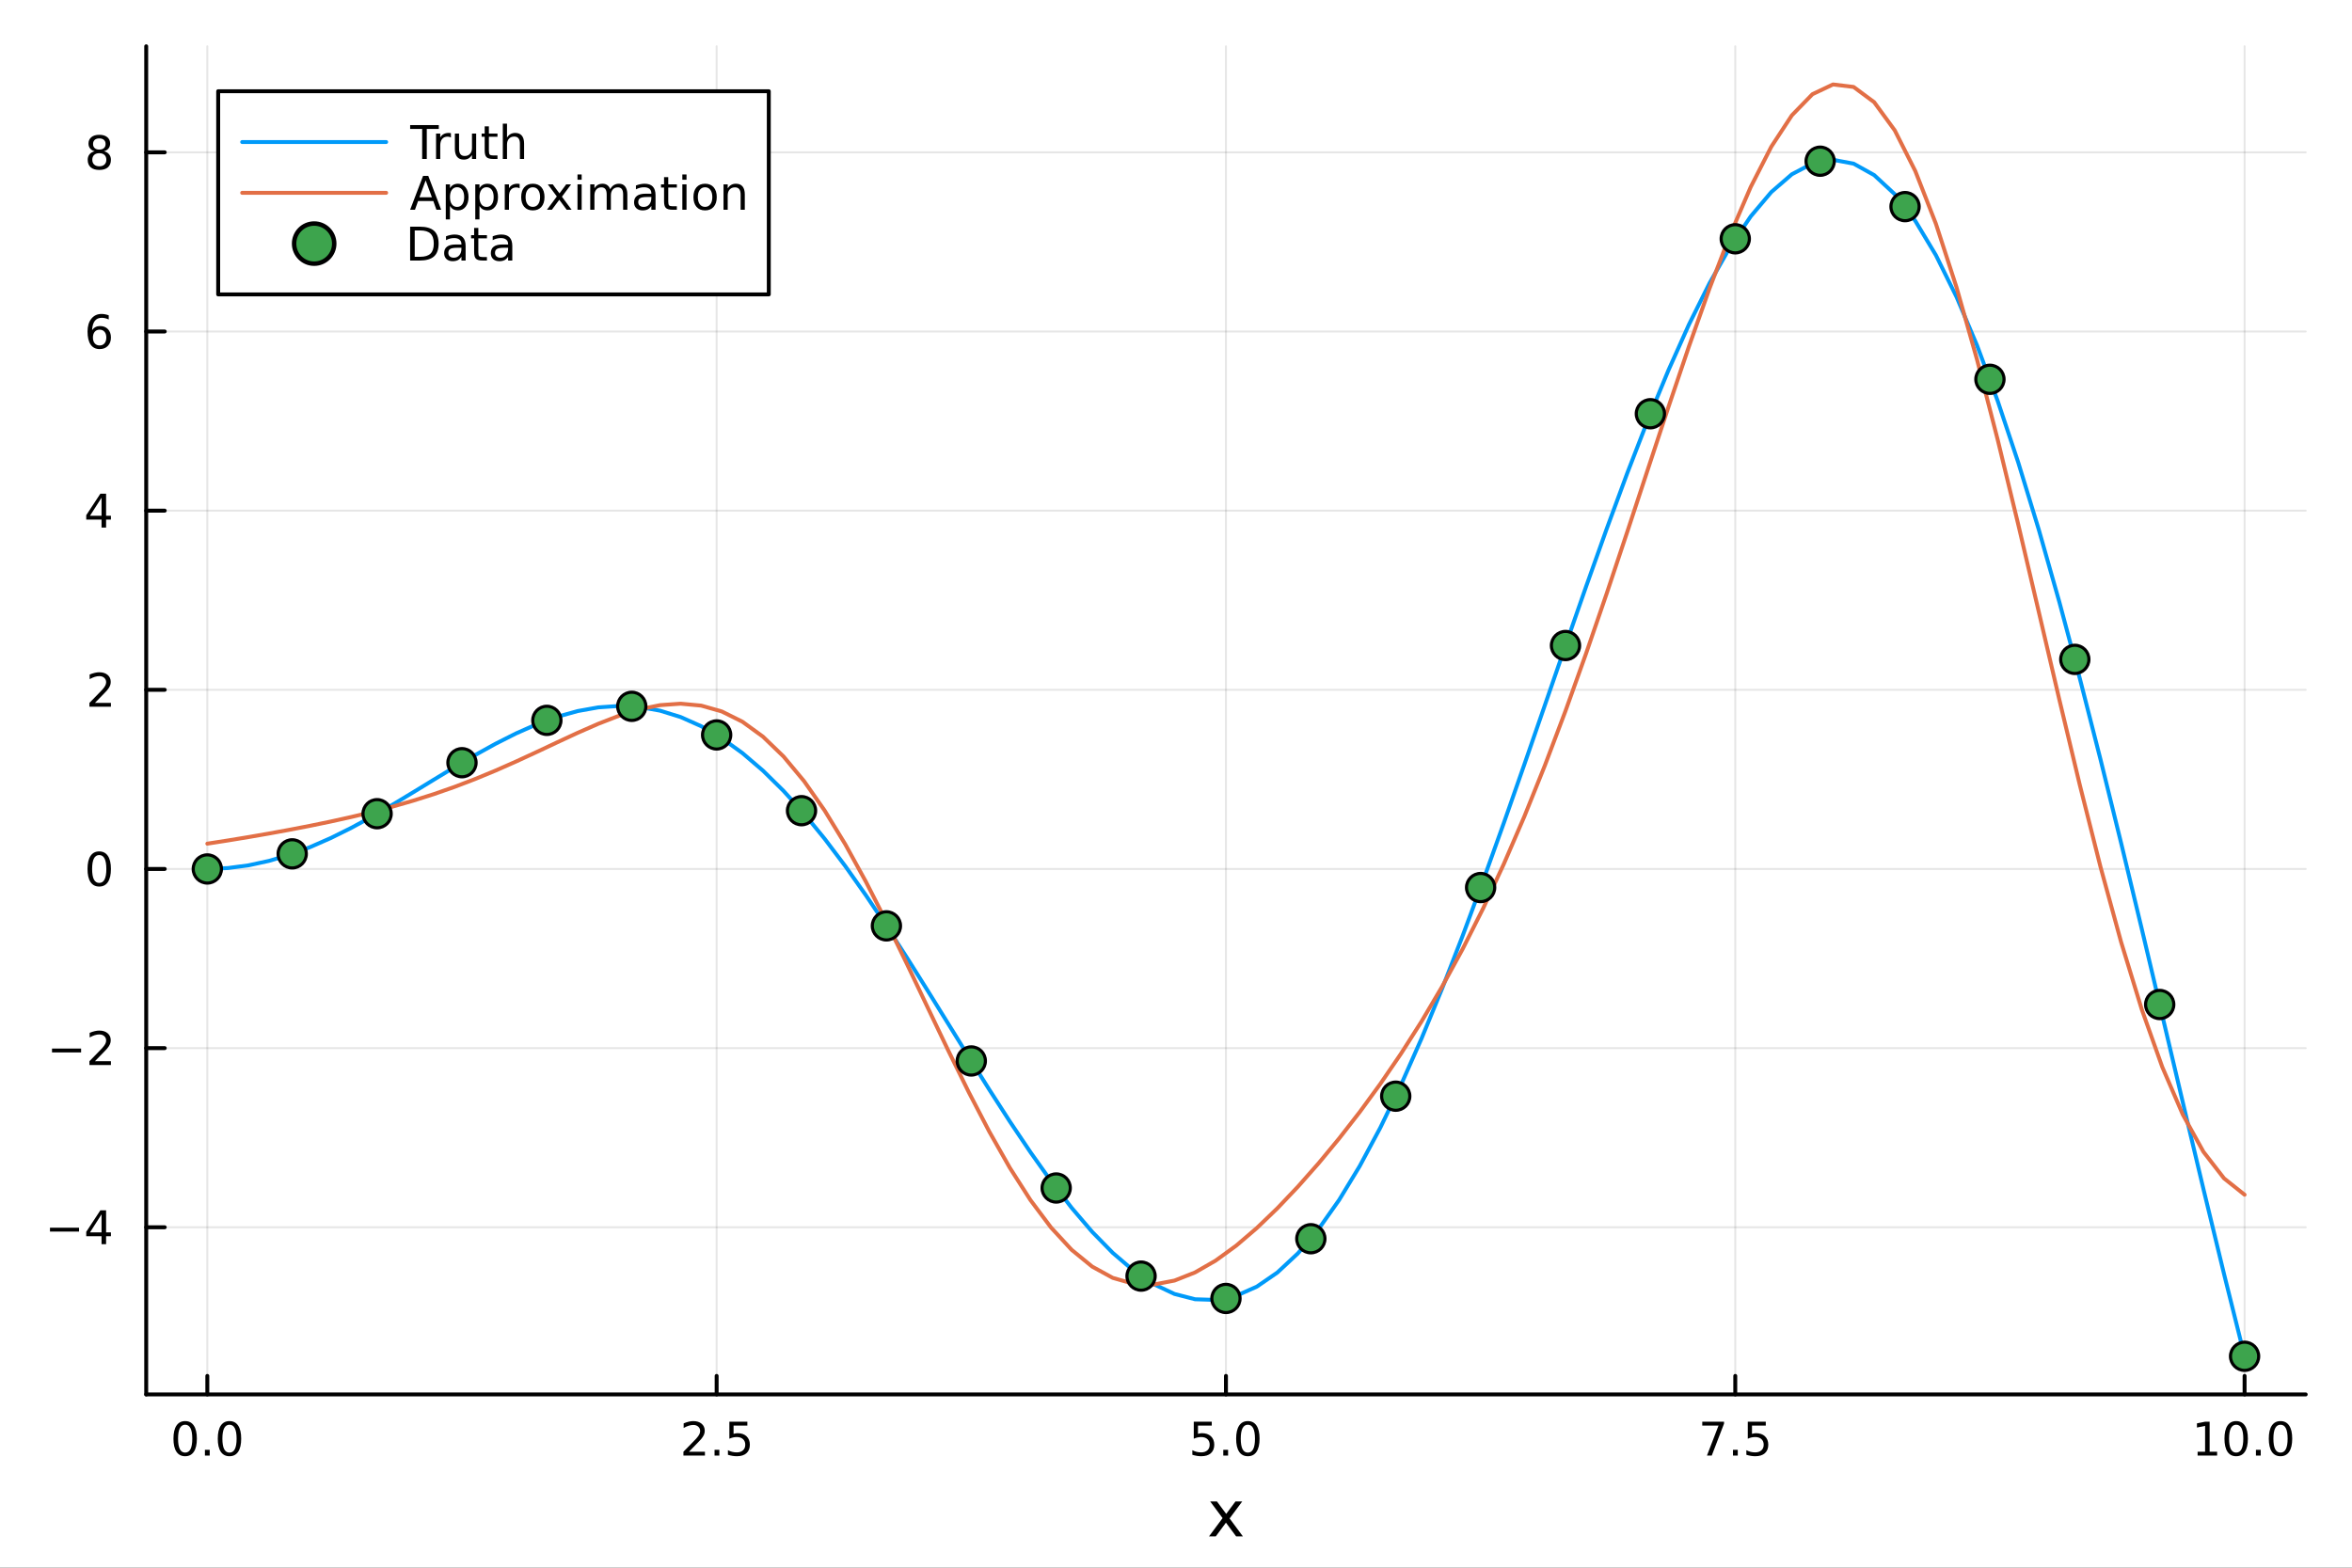 <?xml version="1.0" encoding="utf-8"?>
<svg xmlns="http://www.w3.org/2000/svg" xmlns:xlink="http://www.w3.org/1999/xlink" width="600" height="400" viewBox="0 0 2400 1600">
<rect x="0" y="0" width="2400" height="1600" fill="#333333" stroke="none"/>
<defs>
  <clipPath id="clip830">
    <rect x="0" y="0" width="2400" height="1600"/>
  </clipPath>
</defs>
<path clip-path="url(#clip830)" d="M0 1600 L2400 1600 L2400 0 L0 0  Z" fill="#ffffff" fill-rule="evenodd" fill-opacity="1"/>
<defs>
  <clipPath id="clip831">
    <rect x="480" y="0" width="1681" height="1600"/>
  </clipPath>
</defs>
<path clip-path="url(#clip830)" d="M149.191 1423.18 L2352.76 1423.18 L2352.76 47.244 L149.191 47.244  Z" fill="#ffffff" fill-rule="evenodd" fill-opacity="1"/>
<defs>
  <clipPath id="clip832">
    <rect x="149" y="47" width="2205" height="1377"/>
  </clipPath>
</defs>
<polyline clip-path="url(#clip832)" style="stroke:#000000; stroke-linecap:round; stroke-linejoin:round; stroke-width:2; stroke-opacity:0.1; fill:none" points="211.556,1423.18 211.556,47.244 "/>
<polyline clip-path="url(#clip832)" style="stroke:#000000; stroke-linecap:round; stroke-linejoin:round; stroke-width:2; stroke-opacity:0.1; fill:none" points="731.265,1423.18 731.265,47.244 "/>
<polyline clip-path="url(#clip832)" style="stroke:#000000; stroke-linecap:round; stroke-linejoin:round; stroke-width:2; stroke-opacity:0.1; fill:none" points="1250.97,1423.18 1250.97,47.244 "/>
<polyline clip-path="url(#clip832)" style="stroke:#000000; stroke-linecap:round; stroke-linejoin:round; stroke-width:2; stroke-opacity:0.1; fill:none" points="1770.68,1423.18 1770.68,47.244 "/>
<polyline clip-path="url(#clip832)" style="stroke:#000000; stroke-linecap:round; stroke-linejoin:round; stroke-width:2; stroke-opacity:0.1; fill:none" points="2290.39,1423.18 2290.39,47.244 "/>
<polyline clip-path="url(#clip832)" style="stroke:#000000; stroke-linecap:round; stroke-linejoin:round; stroke-width:2; stroke-opacity:0.1; fill:none" points="149.191,1252.57 2352.76,1252.57 "/>
<polyline clip-path="url(#clip832)" style="stroke:#000000; stroke-linecap:round; stroke-linejoin:round; stroke-width:2; stroke-opacity:0.1; fill:none" points="149.191,1069.72 2352.76,1069.72 "/>
<polyline clip-path="url(#clip832)" style="stroke:#000000; stroke-linecap:round; stroke-linejoin:round; stroke-width:2; stroke-opacity:0.1; fill:none" points="149.191,886.873 2352.76,886.873 "/>
<polyline clip-path="url(#clip832)" style="stroke:#000000; stroke-linecap:round; stroke-linejoin:round; stroke-width:2; stroke-opacity:0.1; fill:none" points="149.191,704.025 2352.76,704.025 "/>
<polyline clip-path="url(#clip832)" style="stroke:#000000; stroke-linecap:round; stroke-linejoin:round; stroke-width:2; stroke-opacity:0.1; fill:none" points="149.191,521.177 2352.76,521.177 "/>
<polyline clip-path="url(#clip832)" style="stroke:#000000; stroke-linecap:round; stroke-linejoin:round; stroke-width:2; stroke-opacity:0.1; fill:none" points="149.191,338.329 2352.76,338.329 "/>
<polyline clip-path="url(#clip832)" style="stroke:#000000; stroke-linecap:round; stroke-linejoin:round; stroke-width:2; stroke-opacity:0.1; fill:none" points="149.191,155.482 2352.76,155.482 "/>
<polyline clip-path="url(#clip830)" style="stroke:#000000; stroke-linecap:round; stroke-linejoin:round; stroke-width:4; stroke-opacity:1; fill:none" points="149.191,1423.18 2352.76,1423.18 "/>
<polyline clip-path="url(#clip830)" style="stroke:#000000; stroke-linecap:round; stroke-linejoin:round; stroke-width:4; stroke-opacity:1; fill:none" points="211.556,1423.18 211.556,1404.28 "/>
<polyline clip-path="url(#clip830)" style="stroke:#000000; stroke-linecap:round; stroke-linejoin:round; stroke-width:4; stroke-opacity:1; fill:none" points="731.265,1423.18 731.265,1404.28 "/>
<polyline clip-path="url(#clip830)" style="stroke:#000000; stroke-linecap:round; stroke-linejoin:round; stroke-width:4; stroke-opacity:1; fill:none" points="1250.97,1423.18 1250.97,1404.28 "/>
<polyline clip-path="url(#clip830)" style="stroke:#000000; stroke-linecap:round; stroke-linejoin:round; stroke-width:4; stroke-opacity:1; fill:none" points="1770.68,1423.18 1770.68,1404.28 "/>
<polyline clip-path="url(#clip830)" style="stroke:#000000; stroke-linecap:round; stroke-linejoin:round; stroke-width:4; stroke-opacity:1; fill:none" points="2290.39,1423.18 2290.39,1404.28 "/>
<path clip-path="url(#clip830)" d="M188.94 1454.1 Q185.329 1454.1 183.501 1457.66 Q181.695 1461.2 181.695 1468.33 Q181.695 1475.44 183.501 1479.01 Q185.329 1482.55 188.94 1482.55 Q192.575 1482.55 194.38 1479.01 Q196.209 1475.44 196.209 1468.33 Q196.209 1461.2 194.38 1457.66 Q192.575 1454.1 188.94 1454.1 M188.94 1450.39 Q194.75 1450.39 197.806 1455 Q200.885 1459.58 200.885 1468.33 Q200.885 1477.06 197.806 1481.67 Q194.75 1486.25 188.94 1486.25 Q183.13 1486.25 180.051 1481.67 Q176.996 1477.06 176.996 1468.33 Q176.996 1459.58 180.051 1455 Q183.13 1450.39 188.94 1450.39 Z" fill="#000000" fill-rule="nonzero" fill-opacity="1" /><path clip-path="url(#clip830)" d="M209.102 1479.7 L213.986 1479.7 L213.986 1485.58 L209.102 1485.58 L209.102 1479.7 Z" fill="#000000" fill-rule="nonzero" fill-opacity="1" /><path clip-path="url(#clip830)" d="M234.172 1454.1 Q230.56 1454.1 228.732 1457.66 Q226.926 1461.2 226.926 1468.33 Q226.926 1475.44 228.732 1479.01 Q230.56 1482.55 234.172 1482.55 Q237.806 1482.55 239.611 1479.01 Q241.44 1475.44 241.44 1468.33 Q241.44 1461.2 239.611 1457.66 Q237.806 1454.1 234.172 1454.1 M234.172 1450.39 Q239.982 1450.39 243.037 1455 Q246.116 1459.58 246.116 1468.33 Q246.116 1477.06 243.037 1481.67 Q239.982 1486.25 234.172 1486.25 Q228.361 1486.25 225.283 1481.67 Q222.227 1477.06 222.227 1468.33 Q222.227 1459.58 225.283 1455 Q228.361 1450.39 234.172 1450.39 Z" fill="#000000" fill-rule="nonzero" fill-opacity="1" /><path clip-path="url(#clip830)" d="M703.001 1481.64 L719.32 1481.64 L719.32 1485.58 L697.376 1485.58 L697.376 1481.64 Q700.038 1478.89 704.621 1474.26 Q709.228 1469.61 710.408 1468.27 Q712.654 1465.74 713.533 1464.01 Q714.436 1462.25 714.436 1460.56 Q714.436 1457.8 712.492 1456.07 Q710.57 1454.33 707.468 1454.33 Q705.269 1454.33 702.816 1455.09 Q700.385 1455.86 697.607 1457.41 L697.607 1452.69 Q700.431 1451.55 702.885 1450.97 Q705.339 1450.39 707.376 1450.39 Q712.746 1450.39 715.941 1453.08 Q719.135 1455.77 719.135 1460.26 Q719.135 1462.39 718.325 1464.31 Q717.538 1466.2 715.431 1468.8 Q714.853 1469.47 711.751 1472.69 Q708.649 1475.88 703.001 1481.64 Z" fill="#000000" fill-rule="nonzero" fill-opacity="1" /><path clip-path="url(#clip830)" d="M729.135 1479.7 L734.019 1479.7 L734.019 1485.58 L729.135 1485.58 L729.135 1479.7 Z" fill="#000000" fill-rule="nonzero" fill-opacity="1" /><path clip-path="url(#clip830)" d="M744.251 1451.02 L762.607 1451.02 L762.607 1454.96 L748.533 1454.96 L748.533 1463.43 Q749.552 1463.08 750.57 1462.92 Q751.589 1462.73 752.607 1462.73 Q758.394 1462.73 761.774 1465.9 Q765.153 1469.08 765.153 1474.49 Q765.153 1480.07 761.681 1483.17 Q758.209 1486.25 751.89 1486.25 Q749.714 1486.25 747.445 1485.88 Q745.2 1485.51 742.792 1484.77 L742.792 1480.07 Q744.876 1481.2 747.098 1481.76 Q749.32 1482.32 751.797 1482.32 Q755.802 1482.32 758.14 1480.21 Q760.477 1478.1 760.477 1474.49 Q760.477 1470.88 758.14 1468.77 Q755.802 1466.67 751.797 1466.67 Q749.922 1466.67 748.047 1467.08 Q746.195 1467.5 744.251 1468.38 L744.251 1451.02 Z" fill="#000000" fill-rule="nonzero" fill-opacity="1" /><path clip-path="url(#clip830)" d="M1218.14 1451.02 L1236.49 1451.02 L1236.49 1454.96 L1222.42 1454.96 L1222.42 1463.43 Q1223.44 1463.08 1224.46 1462.92 Q1225.48 1462.73 1226.49 1462.73 Q1232.28 1462.73 1235.66 1465.9 Q1239.04 1469.08 1239.04 1474.49 Q1239.04 1480.07 1235.57 1483.17 Q1232.1 1486.25 1225.78 1486.25 Q1223.6 1486.25 1221.33 1485.88 Q1219.09 1485.51 1216.68 1484.77 L1216.68 1480.07 Q1218.76 1481.2 1220.99 1481.76 Q1223.21 1482.32 1225.68 1482.32 Q1229.69 1482.32 1232.03 1480.21 Q1234.36 1478.1 1234.36 1474.49 Q1234.36 1470.88 1232.03 1468.77 Q1229.69 1466.67 1225.68 1466.67 Q1223.81 1466.67 1221.93 1467.08 Q1220.08 1467.5 1218.14 1468.38 L1218.14 1451.02 Z" fill="#000000" fill-rule="nonzero" fill-opacity="1" /><path clip-path="url(#clip830)" d="M1248.25 1479.7 L1253.14 1479.7 L1253.14 1485.58 L1248.25 1485.58 L1248.25 1479.7 Z" fill="#000000" fill-rule="nonzero" fill-opacity="1" /><path clip-path="url(#clip830)" d="M1273.32 1454.1 Q1269.71 1454.1 1267.88 1457.66 Q1266.08 1461.2 1266.08 1468.33 Q1266.08 1475.44 1267.88 1479.01 Q1269.71 1482.55 1273.32 1482.55 Q1276.96 1482.55 1278.76 1479.01 Q1280.59 1475.44 1280.59 1468.33 Q1280.59 1461.2 1278.76 1457.66 Q1276.96 1454.1 1273.32 1454.1 M1273.32 1450.39 Q1279.13 1450.39 1282.19 1455 Q1285.27 1459.58 1285.27 1468.33 Q1285.27 1477.06 1282.19 1481.67 Q1279.13 1486.25 1273.32 1486.25 Q1267.51 1486.25 1264.43 1481.67 Q1261.38 1477.06 1261.38 1468.33 Q1261.38 1459.58 1264.43 1455 Q1267.51 1450.39 1273.32 1450.39 Z" fill="#000000" fill-rule="nonzero" fill-opacity="1" /><path clip-path="url(#clip830)" d="M1737 1451.02 L1759.22 1451.02 L1759.22 1453.01 L1746.68 1485.58 L1741.79 1485.58 L1753.6 1454.96 L1737 1454.96 L1737 1451.02 Z" fill="#000000" fill-rule="nonzero" fill-opacity="1" /><path clip-path="url(#clip830)" d="M1768.34 1479.7 L1773.23 1479.7 L1773.23 1485.58 L1768.34 1485.58 L1768.34 1479.7 Z" fill="#000000" fill-rule="nonzero" fill-opacity="1" /><path clip-path="url(#clip830)" d="M1783.46 1451.02 L1801.82 1451.02 L1801.82 1454.96 L1787.74 1454.96 L1787.74 1463.43 Q1788.76 1463.08 1789.78 1462.92 Q1790.8 1462.73 1791.82 1462.73 Q1797.6 1462.73 1800.98 1465.9 Q1804.36 1469.08 1804.36 1474.49 Q1804.36 1480.07 1800.89 1483.17 Q1797.42 1486.25 1791.1 1486.25 Q1788.92 1486.25 1786.65 1485.88 Q1784.41 1485.51 1782 1484.77 L1782 1480.07 Q1784.08 1481.2 1786.31 1481.76 Q1788.53 1482.32 1791.01 1482.32 Q1795.01 1482.32 1797.35 1480.21 Q1799.69 1478.1 1799.69 1474.49 Q1799.69 1470.88 1797.35 1468.77 Q1795.01 1466.67 1791.01 1466.67 Q1789.13 1466.67 1787.26 1467.08 Q1785.4 1467.5 1783.46 1468.38 L1783.46 1451.02 Z" fill="#000000" fill-rule="nonzero" fill-opacity="1" /><path clip-path="url(#clip830)" d="M2242.46 1481.64 L2250.1 1481.64 L2250.1 1455.28 L2241.79 1456.95 L2241.79 1452.69 L2250.06 1451.02 L2254.73 1451.02 L2254.73 1481.64 L2262.37 1481.64 L2262.37 1485.58 L2242.46 1485.58 L2242.46 1481.64 Z" fill="#000000" fill-rule="nonzero" fill-opacity="1" /><path clip-path="url(#clip830)" d="M2281.81 1454.1 Q2278.2 1454.1 2276.37 1457.66 Q2274.57 1461.2 2274.57 1468.33 Q2274.57 1475.44 2276.37 1479.01 Q2278.2 1482.55 2281.81 1482.55 Q2285.45 1482.55 2287.25 1479.01 Q2289.08 1475.44 2289.08 1468.33 Q2289.08 1461.2 2287.25 1457.66 Q2285.45 1454.1 2281.81 1454.1 M2281.81 1450.39 Q2287.62 1450.39 2290.68 1455 Q2293.76 1459.58 2293.76 1468.33 Q2293.76 1477.06 2290.68 1481.67 Q2287.62 1486.25 2281.81 1486.25 Q2276 1486.25 2272.93 1481.67 Q2269.87 1477.06 2269.87 1468.33 Q2269.87 1459.58 2272.93 1455 Q2276 1450.39 2281.81 1450.39 Z" fill="#000000" fill-rule="nonzero" fill-opacity="1" /><path clip-path="url(#clip830)" d="M2301.98 1479.7 L2306.86 1479.7 L2306.86 1485.58 L2301.98 1485.58 L2301.98 1479.7 Z" fill="#000000" fill-rule="nonzero" fill-opacity="1" /><path clip-path="url(#clip830)" d="M2327.05 1454.1 Q2323.43 1454.1 2321.61 1457.66 Q2319.8 1461.2 2319.8 1468.33 Q2319.8 1475.44 2321.61 1479.01 Q2323.43 1482.55 2327.05 1482.55 Q2330.68 1482.55 2332.49 1479.01 Q2334.31 1475.44 2334.31 1468.33 Q2334.31 1461.2 2332.49 1457.66 Q2330.68 1454.1 2327.05 1454.1 M2327.05 1450.39 Q2332.86 1450.39 2335.91 1455 Q2338.99 1459.58 2338.99 1468.33 Q2338.99 1477.06 2335.91 1481.67 Q2332.86 1486.25 2327.05 1486.25 Q2321.24 1486.25 2318.16 1481.67 Q2315.1 1477.06 2315.1 1468.33 Q2315.1 1459.58 2318.16 1455 Q2321.24 1450.39 2327.05 1450.39 Z" fill="#000000" fill-rule="nonzero" fill-opacity="1" /><path clip-path="url(#clip830)" d="M1267.59 1532.4 L1254.7 1549.74 L1268.26 1568.04 L1261.35 1568.04 L1250.97 1554.04 L1240.6 1568.04 L1233.69 1568.04 L1247.54 1549.39 L1234.87 1532.4 L1241.77 1532.4 L1251.23 1545.1 L1260.68 1532.4 L1267.59 1532.4 Z" fill="#000000" fill-rule="nonzero" fill-opacity="1" /><polyline clip-path="url(#clip830)" style="stroke:#000000; stroke-linecap:round; stroke-linejoin:round; stroke-width:4; stroke-opacity:1; fill:none" points="149.191,1423.18 149.191,47.244 "/>
<polyline clip-path="url(#clip830)" style="stroke:#000000; stroke-linecap:round; stroke-linejoin:round; stroke-width:4; stroke-opacity:1; fill:none" points="149.191,1252.57 168.089,1252.57 "/>
<polyline clip-path="url(#clip830)" style="stroke:#000000; stroke-linecap:round; stroke-linejoin:round; stroke-width:4; stroke-opacity:1; fill:none" points="149.191,1069.72 168.089,1069.72 "/>
<polyline clip-path="url(#clip830)" style="stroke:#000000; stroke-linecap:round; stroke-linejoin:round; stroke-width:4; stroke-opacity:1; fill:none" points="149.191,886.873 168.089,886.873 "/>
<polyline clip-path="url(#clip830)" style="stroke:#000000; stroke-linecap:round; stroke-linejoin:round; stroke-width:4; stroke-opacity:1; fill:none" points="149.191,704.025 168.089,704.025 "/>
<polyline clip-path="url(#clip830)" style="stroke:#000000; stroke-linecap:round; stroke-linejoin:round; stroke-width:4; stroke-opacity:1; fill:none" points="149.191,521.177 168.089,521.177 "/>
<polyline clip-path="url(#clip830)" style="stroke:#000000; stroke-linecap:round; stroke-linejoin:round; stroke-width:4; stroke-opacity:1; fill:none" points="149.191,338.329 168.089,338.329 "/>
<polyline clip-path="url(#clip830)" style="stroke:#000000; stroke-linecap:round; stroke-linejoin:round; stroke-width:4; stroke-opacity:1; fill:none" points="149.191,155.482 168.089,155.482 "/>
<path clip-path="url(#clip830)" d="M50.992 1253.02 L80.668 1253.02 L80.668 1256.96 L50.992 1256.96 L50.992 1253.02 Z" fill="#000000" fill-rule="nonzero" fill-opacity="1" /><path clip-path="url(#clip830)" d="M103.608 1239.36 L91.802 1257.81 L103.608 1257.81 L103.608 1239.36 M102.381 1235.29 L108.26 1235.29 L108.26 1257.81 L113.191 1257.81 L113.191 1261.7 L108.26 1261.7 L108.26 1269.85 L103.608 1269.85 L103.608 1261.7 L88.006 1261.7 L88.006 1257.19 L102.381 1235.29 Z" fill="#000000" fill-rule="nonzero" fill-opacity="1" /><path clip-path="url(#clip830)" d="M53.075 1070.17 L82.751 1070.17 L82.751 1074.11 L53.075 1074.11 L53.075 1070.17 Z" fill="#000000" fill-rule="nonzero" fill-opacity="1" /><path clip-path="url(#clip830)" d="M96.871 1083.07 L113.191 1083.07 L113.191 1087 L91.246 1087 L91.246 1083.07 Q93.909 1080.31 98.492 1075.68 Q103.098 1071.03 104.279 1069.69 Q106.524 1067.16 107.404 1065.43 Q108.307 1063.67 108.307 1061.98 Q108.307 1059.22 106.362 1057.49 Q104.441 1055.75 101.339 1055.75 Q99.14 1055.75 96.686 1056.51 Q94.256 1057.28 91.478 1058.83 L91.478 1054.11 Q94.302 1052.97 96.756 1052.39 Q99.21 1051.82 101.246 1051.82 Q106.617 1051.82 109.811 1054.5 Q113.006 1057.19 113.006 1061.68 Q113.006 1063.81 112.196 1065.73 Q111.408 1067.63 109.302 1070.22 Q108.723 1070.89 105.621 1074.11 Q102.52 1077.3 96.871 1083.07 Z" fill="#000000" fill-rule="nonzero" fill-opacity="1" /><path clip-path="url(#clip830)" d="M101.246 872.672 Q97.635 872.672 95.807 876.236 Q94.001 879.778 94.001 886.908 Q94.001 894.014 95.807 897.579 Q97.635 901.12 101.246 901.12 Q104.881 901.12 106.686 897.579 Q108.515 894.014 108.515 886.908 Q108.515 879.778 106.686 876.236 Q104.881 872.672 101.246 872.672 M101.246 868.968 Q107.057 868.968 110.112 873.574 Q113.191 878.158 113.191 886.908 Q113.191 895.634 110.112 900.241 Q107.057 904.824 101.246 904.824 Q95.436 904.824 92.358 900.241 Q89.302 895.634 89.302 886.908 Q89.302 878.158 92.358 873.574 Q95.436 868.968 101.246 868.968 Z" fill="#000000" fill-rule="nonzero" fill-opacity="1" /><path clip-path="url(#clip830)" d="M96.871 717.37 L113.191 717.37 L113.191 721.305 L91.246 721.305 L91.246 717.37 Q93.909 714.615 98.492 709.986 Q103.098 705.333 104.279 703.99 Q106.524 701.467 107.404 699.731 Q108.307 697.972 108.307 696.282 Q108.307 693.527 106.362 691.791 Q104.441 690.055 101.339 690.055 Q99.14 690.055 96.686 690.819 Q94.256 691.583 91.478 693.134 L91.478 688.412 Q94.302 687.277 96.756 686.699 Q99.21 686.12 101.246 686.12 Q106.617 686.12 109.811 688.805 Q113.006 691.49 113.006 695.981 Q113.006 698.111 112.196 700.032 Q111.408 701.93 109.302 704.523 Q108.723 705.194 105.621 708.412 Q102.52 711.606 96.871 717.37 Z" fill="#000000" fill-rule="nonzero" fill-opacity="1" /><path clip-path="url(#clip830)" d="M103.608 507.971 L91.802 526.42 L103.608 526.42 L103.608 507.971 M102.381 503.897 L108.26 503.897 L108.26 526.42 L113.191 526.42 L113.191 530.309 L108.26 530.309 L108.26 538.457 L103.608 538.457 L103.608 530.309 L88.006 530.309 L88.006 525.795 L102.381 503.897 Z" fill="#000000" fill-rule="nonzero" fill-opacity="1" /><path clip-path="url(#clip830)" d="M101.663 336.466 Q98.515 336.466 96.663 338.619 Q94.835 340.771 94.835 344.521 Q94.835 348.248 96.663 350.424 Q98.515 352.577 101.663 352.577 Q104.811 352.577 106.64 350.424 Q108.492 348.248 108.492 344.521 Q108.492 340.771 106.64 338.619 Q104.811 336.466 101.663 336.466 M110.946 321.813 L110.946 326.072 Q109.186 325.239 107.381 324.799 Q105.598 324.36 103.839 324.36 Q99.21 324.36 96.756 327.485 Q94.325 330.609 93.978 336.929 Q95.344 334.915 97.404 333.85 Q99.464 332.762 101.941 332.762 Q107.149 332.762 110.158 335.934 Q113.191 339.082 113.191 344.521 Q113.191 349.846 110.043 353.063 Q106.895 356.281 101.663 356.281 Q95.668 356.281 92.496 351.697 Q89.325 347.091 89.325 338.364 Q89.325 330.17 93.214 325.309 Q97.103 320.424 103.654 320.424 Q105.413 320.424 107.196 320.772 Q109.001 321.119 110.946 321.813 Z" fill="#000000" fill-rule="nonzero" fill-opacity="1" /><path clip-path="url(#clip830)" d="M101.339 156.35 Q98.006 156.35 96.085 158.132 Q94.186 159.914 94.186 163.039 Q94.186 166.164 96.085 167.947 Q98.006 169.729 101.339 169.729 Q104.672 169.729 106.594 167.947 Q108.515 166.141 108.515 163.039 Q108.515 159.914 106.594 158.132 Q104.696 156.35 101.339 156.35 M96.663 154.359 Q93.654 153.618 91.964 151.558 Q90.297 149.498 90.297 146.535 Q90.297 142.391 93.237 139.984 Q96.2 137.577 101.339 137.577 Q106.501 137.577 109.441 139.984 Q112.381 142.391 112.381 146.535 Q112.381 149.498 110.691 151.558 Q109.024 153.618 106.038 154.359 Q109.418 155.146 111.293 157.438 Q113.191 159.729 113.191 163.039 Q113.191 168.062 110.112 170.748 Q107.057 173.433 101.339 173.433 Q95.621 173.433 92.543 170.748 Q89.487 168.062 89.487 163.039 Q89.487 159.729 91.385 157.438 Q93.284 155.146 96.663 154.359 M94.95 146.975 Q94.95 149.66 96.617 151.164 Q98.307 152.669 101.339 152.669 Q104.348 152.669 106.038 151.164 Q107.751 149.66 107.751 146.975 Q107.751 144.289 106.038 142.785 Q104.348 141.28 101.339 141.28 Q98.307 141.28 96.617 142.785 Q94.95 144.289 94.95 146.975 Z" fill="#000000" fill-rule="nonzero" fill-opacity="1" /><polyline clip-path="url(#clip832)" style="stroke:#009af9; stroke-linecap:round; stroke-linejoin:round; stroke-width:4; stroke-opacity:1; fill:none" points="211.556,886.873 232.554,885.942 253.553,883.167 274.551,878.606 295.549,872.351 316.548,864.532 337.546,855.31 358.544,844.88 379.543,833.462 400.541,821.302 421.539,808.665 442.538,795.836 463.536,783.108 484.534,770.784 505.533,759.17 526.531,748.566 547.529,739.269 568.528,731.561 589.526,725.708 610.524,721.954 631.523,720.517 652.521,721.585 673.519,725.313 694.518,731.816 715.516,741.173 736.514,753.419 757.513,768.545 778.511,786.498 799.509,807.178 820.508,830.444 841.506,856.105 862.504,883.93 883.503,913.648 904.501,944.948 925.499,977.484 946.498,1010.88 967.496,1044.73 988.494,1078.61 1009.49,1112.08 1030.49,1144.68 1051.49,1175.95 1072.49,1205.44 1093.49,1232.68 1114.48,1257.24 1135.48,1278.7 1156.48,1296.66 1177.48,1310.75 1198.48,1320.64 1219.48,1326.04 1240.47,1326.71 1261.47,1322.47 1282.47,1313.16 1303.47,1298.72 1324.47,1279.12 1345.47,1254.4 1366.46,1224.69 1387.46,1190.13 1408.46,1150.98 1429.46,1107.52 1450.46,1060.12 1471.46,1009.18 1492.45,955.187 1513.45,898.643 1534.45,840.118 1555.45,780.213 1576.45,719.563 1597.45,658.83 1618.44,598.695 1639.44,539.85 1660.44,482.99 1681.44,428.807 1702.44,377.979 1723.44,331.165 1744.43,288.994 1765.43,252.057 1786.43,220.902 1807.43,196.024 1828.43,177.862 1849.43,166.785 1870.42,163.095 1891.42,167.018 1912.42,178.697 1933.42,198.196 1954.42,225.49 1975.42,260.468 1996.41,302.93 2017.41,352.589 2038.41,409.073 2059.41,471.926 2080.41,540.609 2101.41,614.512 2122.4,692.951 2143.4,775.179 2164.4,860.392 2185.4,947.736 2206.4,1036.32 2227.4,1125.21 2248.39,1213.47 2269.39,1300.13 2290.39,1384.24 "/>
<polyline clip-path="url(#clip832)" style="stroke:#e26f46; stroke-linecap:round; stroke-linejoin:round; stroke-width:4; stroke-opacity:1; fill:none" points="211.556,861.052 232.554,857.786 253.553,854.334 274.551,850.693 295.549,846.852 316.548,842.785 337.546,838.452 358.544,833.799 379.543,828.758 400.541,823.254 421.539,817.206 442.538,810.545 463.536,803.214 484.534,795.194 505.533,786.505 526.531,777.234 547.529,767.535 568.528,757.647 589.526,747.896 610.524,738.697 631.523,730.545 652.521,724.002 673.519,719.674 694.518,718.187 715.516,720.149 736.514,726.118 757.513,736.559 778.511,751.81 799.509,772.052 820.508,797.279 841.506,827.283 862.504,861.651 883.503,899.771 904.501,940.851 925.499,983.951 946.498,1028.02 967.496,1071.95 988.494,1114.61 1009.49,1154.95 1030.49,1191.96 1051.49,1224.82 1072.49,1252.84 1093.49,1275.56 1114.48,1292.71 1135.48,1304.22 1156.48,1310.22 1177.48,1310.99 1198.48,1306.96 1219.48,1298.63 1240.47,1286.56 1261.47,1271.29 1282.47,1253.34 1303.47,1233.15 1324.47,1211.06 1345.47,1187.28 1366.46,1161.93 1387.46,1134.97 1408.46,1106.26 1429.46,1075.58 1450.46,1042.64 1471.46,1007.11 1492.45,968.67 1513.45,927.02 1534.45,881.939 1555.45,833.306 1576.45,781.128 1597.45,725.569 1618.44,666.966 1639.44,605.844 1660.44,542.926 1681.44,479.129 1702.44,415.558 1723.44,353.485 1744.43,294.328 1765.43,239.605 1786.43,190.891 1807.43,149.761 1828.43,117.722 1849.43,96.144 1870.42,86.186 1891.42,88.727 1912.42,104.301 1933.42,133.044 1954.42,174.661 1975.42,228.406 1996.41,293.093 2017.41,367.126 2038.41,448.556 2059.41,535.162 2080.41,624.539 2101.41,714.214 2122.4,801.749 2143.4,884.858 2164.4,961.505 2185.4,1029.99 2206.4,1088.99 2227.4,1137.64 2248.39,1175.52 2269.39,1202.62 2290.39,1219.34 "/>
<circle clip-path="url(#clip832)" cx="211.556" cy="886.873" r="14.4" fill="#3da44d" fill-rule="evenodd" fill-opacity="1" stroke="#000000" stroke-opacity="1" stroke-width="3.2"/>
<circle clip-path="url(#clip832)" cx="298.174" cy="871.456" r="14.4" fill="#3da44d" fill-rule="evenodd" fill-opacity="1" stroke="#000000" stroke-opacity="1" stroke-width="3.2"/>
<circle clip-path="url(#clip832)" cx="384.792" cy="830.481" r="14.4" fill="#3da44d" fill-rule="evenodd" fill-opacity="1" stroke="#000000" stroke-opacity="1" stroke-width="3.2"/>
<circle clip-path="url(#clip832)" cx="471.41" cy="778.423" r="14.4" fill="#3da44d" fill-rule="evenodd" fill-opacity="1" stroke="#000000" stroke-opacity="1" stroke-width="3.2"/>
<circle clip-path="url(#clip832)" cx="558.028" cy="735.199" r="14.4" fill="#3da44d" fill-rule="evenodd" fill-opacity="1" stroke="#000000" stroke-opacity="1" stroke-width="3.2"/>
<circle clip-path="url(#clip832)" cx="644.647" cy="720.881" r="14.4" fill="#3da44d" fill-rule="evenodd" fill-opacity="1" stroke="#000000" stroke-opacity="1" stroke-width="3.2"/>
<circle clip-path="url(#clip832)" cx="731.265" cy="750.086" r="14.4" fill="#3da44d" fill-rule="evenodd" fill-opacity="1" stroke="#000000" stroke-opacity="1" stroke-width="3.2"/>
<circle clip-path="url(#clip832)" cx="817.883" cy="827.4" r="14.4" fill="#3da44d" fill-rule="evenodd" fill-opacity="1" stroke="#000000" stroke-opacity="1" stroke-width="3.2"/>
<circle clip-path="url(#clip832)" cx="904.501" cy="944.948" r="14.4" fill="#3da44d" fill-rule="evenodd" fill-opacity="1" stroke="#000000" stroke-opacity="1" stroke-width="3.2"/>
<circle clip-path="url(#clip832)" cx="991.119" cy="1082.83" r="14.4" fill="#3da44d" fill-rule="evenodd" fill-opacity="1" stroke="#000000" stroke-opacity="1" stroke-width="3.2"/>
<circle clip-path="url(#clip832)" cx="1077.74" cy="1212.48" r="14.4" fill="#3da44d" fill-rule="evenodd" fill-opacity="1" stroke="#000000" stroke-opacity="1" stroke-width="3.2"/>
<circle clip-path="url(#clip832)" cx="1164.36" cy="1302.41" r="14.4" fill="#3da44d" fill-rule="evenodd" fill-opacity="1" stroke="#000000" stroke-opacity="1" stroke-width="3.2"/>
<circle clip-path="url(#clip832)" cx="1250.97" cy="1325.22" r="14.4" fill="#3da44d" fill-rule="evenodd" fill-opacity="1" stroke="#000000" stroke-opacity="1" stroke-width="3.2"/>
<circle clip-path="url(#clip832)" cx="1337.59" cy="1264.26" r="14.4" fill="#3da44d" fill-rule="evenodd" fill-opacity="1" stroke="#000000" stroke-opacity="1" stroke-width="3.2"/>
<circle clip-path="url(#clip832)" cx="1424.21" cy="1118.77" r="14.4" fill="#3da44d" fill-rule="evenodd" fill-opacity="1" stroke="#000000" stroke-opacity="1" stroke-width="3.2"/>
<circle clip-path="url(#clip832)" cx="1510.83" cy="905.831" r="14.4" fill="#3da44d" fill-rule="evenodd" fill-opacity="1" stroke="#000000" stroke-opacity="1" stroke-width="3.2"/>
<circle clip-path="url(#clip832)" cx="1597.45" cy="658.83" r="14.4" fill="#3da44d" fill-rule="evenodd" fill-opacity="1" stroke="#000000" stroke-opacity="1" stroke-width="3.2"/>
<circle clip-path="url(#clip832)" cx="1684.06" cy="422.256" r="14.4" fill="#3da44d" fill-rule="evenodd" fill-opacity="1" stroke="#000000" stroke-opacity="1" stroke-width="3.2"/>
<circle clip-path="url(#clip832)" cx="1770.68" cy="243.706" r="14.4" fill="#3da44d" fill-rule="evenodd" fill-opacity="1" stroke="#000000" stroke-opacity="1" stroke-width="3.2"/>
<circle clip-path="url(#clip832)" cx="1857.3" cy="164.522" r="14.4" fill="#3da44d" fill-rule="evenodd" fill-opacity="1" stroke="#000000" stroke-opacity="1" stroke-width="3.2"/>
<circle clip-path="url(#clip832)" cx="1943.92" cy="210.874" r="14.4" fill="#3da44d" fill-rule="evenodd" fill-opacity="1" stroke="#000000" stroke-opacity="1" stroke-width="3.2"/>
<circle clip-path="url(#clip832)" cx="2030.54" cy="387.119" r="14.4" fill="#3da44d" fill-rule="evenodd" fill-opacity="1" stroke="#000000" stroke-opacity="1" stroke-width="3.2"/>
<circle clip-path="url(#clip832)" cx="2117.15" cy="672.956" r="14.4" fill="#3da44d" fill-rule="evenodd" fill-opacity="1" stroke="#000000" stroke-opacity="1" stroke-width="3.2"/>
<circle clip-path="url(#clip832)" cx="2203.77" cy="1025.21" r="14.4" fill="#3da44d" fill-rule="evenodd" fill-opacity="1" stroke="#000000" stroke-opacity="1" stroke-width="3.2"/>
<circle clip-path="url(#clip832)" cx="2290.39" cy="1384.24" r="14.4" fill="#3da44d" fill-rule="evenodd" fill-opacity="1" stroke="#000000" stroke-opacity="1" stroke-width="3.2"/>
<path clip-path="url(#clip830)" d="M222.643 300.469 L784.479 300.469 L784.479 93.109 L222.643 93.109  Z" fill="#ffffff" fill-rule="evenodd" fill-opacity="1"/>
<polyline clip-path="url(#clip830)" style="stroke:#000000; stroke-linecap:round; stroke-linejoin:round; stroke-width:4; stroke-opacity:1; fill:none" points="222.643,300.469 784.479,300.469 784.479,93.109 222.643,93.109 222.643,300.469 "/>
<polyline clip-path="url(#clip830)" style="stroke:#009af9; stroke-linecap:round; stroke-linejoin:round; stroke-width:4; stroke-opacity:1; fill:none" points="247.127,144.949 394.031,144.949 "/>
<path clip-path="url(#clip830)" d="M418.515 127.669 L447.751 127.669 L447.751 131.604 L435.483 131.604 L435.483 162.229 L430.784 162.229 L430.784 131.604 L418.515 131.604 L418.515 127.669 Z" fill="#000000" fill-rule="nonzero" fill-opacity="1" /><path clip-path="url(#clip830)" d="M460.136 140.284 Q459.418 139.868 458.562 139.682 Q457.728 139.474 456.71 139.474 Q453.099 139.474 451.154 141.835 Q449.233 144.173 449.233 148.571 L449.233 162.229 L444.951 162.229 L444.951 136.303 L449.233 136.303 L449.233 140.331 Q450.575 137.969 452.728 136.835 Q454.881 135.678 457.96 135.678 Q458.4 135.678 458.932 135.747 Q459.464 135.794 460.112 135.909 L460.136 140.284 Z" fill="#000000" fill-rule="nonzero" fill-opacity="1" /><path clip-path="url(#clip830)" d="M464.163 151.997 L464.163 136.303 L468.423 136.303 L468.423 151.835 Q468.423 155.516 469.858 157.368 Q471.293 159.196 474.163 159.196 Q477.612 159.196 479.603 156.997 Q481.617 154.798 481.617 151.002 L481.617 136.303 L485.876 136.303 L485.876 162.229 L481.617 162.229 L481.617 158.247 Q480.066 160.608 478.006 161.766 Q475.969 162.9 473.261 162.9 Q468.793 162.9 466.478 160.122 Q464.163 157.344 464.163 151.997 M474.881 135.678 L474.881 135.678 Z" fill="#000000" fill-rule="nonzero" fill-opacity="1" /><path clip-path="url(#clip830)" d="M498.862 128.942 L498.862 136.303 L507.635 136.303 L507.635 139.613 L498.862 139.613 L498.862 153.687 Q498.862 156.858 499.719 157.761 Q500.598 158.664 503.26 158.664 L507.635 158.664 L507.635 162.229 L503.26 162.229 Q498.33 162.229 496.455 160.4 Q494.58 158.548 494.58 153.687 L494.58 139.613 L491.455 139.613 L491.455 136.303 L494.58 136.303 L494.58 128.942 L498.862 128.942 Z" fill="#000000" fill-rule="nonzero" fill-opacity="1" /><path clip-path="url(#clip830)" d="M534.788 146.581 L534.788 162.229 L530.529 162.229 L530.529 146.719 Q530.529 143.039 529.094 141.21 Q527.658 139.382 524.788 139.382 Q521.339 139.382 519.348 141.581 Q517.358 143.78 517.358 147.576 L517.358 162.229 L513.075 162.229 L513.075 126.21 L517.358 126.21 L517.358 140.331 Q518.885 137.993 520.945 136.835 Q523.029 135.678 525.737 135.678 Q530.205 135.678 532.496 138.456 Q534.788 141.21 534.788 146.581 Z" fill="#000000" fill-rule="nonzero" fill-opacity="1" /><polyline clip-path="url(#clip830)" style="stroke:#e26f46; stroke-linecap:round; stroke-linejoin:round; stroke-width:4; stroke-opacity:1; fill:none" points="247.127,196.789 394.031,196.789 "/>
<path clip-path="url(#clip830)" d="M434.349 184.115 L428.006 201.314 L440.714 201.314 L434.349 184.115 M431.71 179.509 L437.011 179.509 L450.182 214.069 L445.321 214.069 L442.173 205.203 L426.594 205.203 L423.446 214.069 L418.515 214.069 L431.71 179.509 Z" fill="#000000" fill-rule="nonzero" fill-opacity="1" /><path clip-path="url(#clip830)" d="M459.163 210.18 L459.163 223.93 L454.881 223.93 L454.881 188.143 L459.163 188.143 L459.163 192.078 Q460.506 189.763 462.543 188.652 Q464.603 187.518 467.45 187.518 Q472.173 187.518 475.112 191.268 Q478.075 195.018 478.075 201.129 Q478.075 207.24 475.112 210.99 Q472.173 214.74 467.45 214.74 Q464.603 214.74 462.543 213.629 Q460.506 212.495 459.163 210.18 M473.654 201.129 Q473.654 196.43 471.71 193.768 Q469.788 191.083 466.409 191.083 Q463.029 191.083 461.085 193.768 Q459.163 196.43 459.163 201.129 Q459.163 205.828 461.085 208.513 Q463.029 211.175 466.409 211.175 Q469.788 211.175 471.71 208.513 Q473.654 205.828 473.654 201.129 Z" fill="#000000" fill-rule="nonzero" fill-opacity="1" /><path clip-path="url(#clip830)" d="M489.256 210.18 L489.256 223.93 L484.973 223.93 L484.973 188.143 L489.256 188.143 L489.256 192.078 Q490.598 189.763 492.635 188.652 Q494.696 187.518 497.543 187.518 Q502.265 187.518 505.205 191.268 Q508.168 195.018 508.168 201.129 Q508.168 207.24 505.205 210.99 Q502.265 214.74 497.543 214.74 Q494.696 214.74 492.635 213.629 Q490.598 212.495 489.256 210.18 M503.747 201.129 Q503.747 196.43 501.802 193.768 Q499.881 191.083 496.501 191.083 Q493.122 191.083 491.177 193.768 Q489.256 196.43 489.256 201.129 Q489.256 205.828 491.177 208.513 Q493.122 211.175 496.501 211.175 Q499.881 211.175 501.802 208.513 Q503.747 205.828 503.747 201.129 Z" fill="#000000" fill-rule="nonzero" fill-opacity="1" /><path clip-path="url(#clip830)" d="M530.251 192.124 Q529.533 191.708 528.677 191.522 Q527.844 191.314 526.825 191.314 Q523.214 191.314 521.27 193.675 Q519.348 196.013 519.348 200.411 L519.348 214.069 L515.066 214.069 L515.066 188.143 L519.348 188.143 L519.348 192.171 Q520.691 189.809 522.844 188.675 Q524.996 187.518 528.075 187.518 Q528.515 187.518 529.047 187.587 Q529.58 187.634 530.228 187.749 L530.251 192.124 Z" fill="#000000" fill-rule="nonzero" fill-opacity="1" /><path clip-path="url(#clip830)" d="M543.723 191.129 Q540.297 191.129 538.307 193.814 Q536.316 196.476 536.316 201.129 Q536.316 205.782 538.283 208.467 Q540.274 211.129 543.723 211.129 Q547.126 211.129 549.117 208.444 Q551.107 205.758 551.107 201.129 Q551.107 196.522 549.117 193.837 Q547.126 191.129 543.723 191.129 M543.723 187.518 Q549.279 187.518 552.45 191.129 Q555.621 194.74 555.621 201.129 Q555.621 207.495 552.45 211.129 Q549.279 214.74 543.723 214.74 Q538.144 214.74 534.973 211.129 Q531.825 207.495 531.825 201.129 Q531.825 194.74 534.973 191.129 Q538.144 187.518 543.723 187.518 Z" fill="#000000" fill-rule="nonzero" fill-opacity="1" /><path clip-path="url(#clip830)" d="M582.774 188.143 L573.399 200.759 L583.26 214.069 L578.237 214.069 L570.691 203.883 L563.144 214.069 L558.121 214.069 L568.191 200.504 L558.978 188.143 L564.001 188.143 L570.876 197.379 L577.751 188.143 L582.774 188.143 Z" fill="#000000" fill-rule="nonzero" fill-opacity="1" /><path clip-path="url(#clip830)" d="M589.278 188.143 L593.538 188.143 L593.538 214.069 L589.278 214.069 L589.278 188.143 M589.278 178.05 L593.538 178.05 L593.538 183.444 L589.278 183.444 L589.278 178.05 Z" fill="#000000" fill-rule="nonzero" fill-opacity="1" /><path clip-path="url(#clip830)" d="M622.635 193.12 Q624.232 190.249 626.454 188.884 Q628.676 187.518 631.686 187.518 Q635.737 187.518 637.936 190.365 Q640.135 193.189 640.135 198.421 L640.135 214.069 L635.852 214.069 L635.852 198.559 Q635.852 194.833 634.533 193.027 Q633.213 191.222 630.505 191.222 Q627.195 191.222 625.274 193.421 Q623.352 195.62 623.352 199.416 L623.352 214.069 L619.07 214.069 L619.07 198.559 Q619.07 194.809 617.751 193.027 Q616.431 191.222 613.676 191.222 Q610.413 191.222 608.491 193.444 Q606.57 195.643 606.57 199.416 L606.57 214.069 L602.288 214.069 L602.288 188.143 L606.57 188.143 L606.57 192.171 Q608.028 189.786 610.065 188.652 Q612.102 187.518 614.903 187.518 Q617.727 187.518 619.695 188.953 Q621.686 190.388 622.635 193.12 Z" fill="#000000" fill-rule="nonzero" fill-opacity="1" /><path clip-path="url(#clip830)" d="M660.412 201.036 Q655.25 201.036 653.26 202.217 Q651.269 203.397 651.269 206.245 Q651.269 208.513 652.75 209.856 Q654.255 211.175 656.824 211.175 Q660.366 211.175 662.496 208.675 Q664.648 206.152 664.648 201.985 L664.648 201.036 L660.412 201.036 M668.908 199.277 L668.908 214.069 L664.648 214.069 L664.648 210.133 Q663.19 212.495 661.014 213.629 Q658.838 214.74 655.69 214.74 Q651.709 214.74 649.348 212.518 Q647.01 210.272 647.01 206.522 Q647.01 202.147 649.926 199.925 Q652.866 197.703 658.676 197.703 L664.648 197.703 L664.648 197.286 Q664.648 194.347 662.704 192.749 Q660.783 191.129 657.287 191.129 Q655.065 191.129 652.959 191.661 Q650.852 192.194 648.908 193.259 L648.908 189.323 Q651.246 188.421 653.445 187.981 Q655.644 187.518 657.727 187.518 Q663.352 187.518 666.13 190.434 Q668.908 193.351 668.908 199.277 Z" fill="#000000" fill-rule="nonzero" fill-opacity="1" /><path clip-path="url(#clip830)" d="M681.894 180.782 L681.894 188.143 L690.667 188.143 L690.667 191.453 L681.894 191.453 L681.894 205.527 Q681.894 208.698 682.75 209.601 Q683.63 210.504 686.292 210.504 L690.667 210.504 L690.667 214.069 L686.292 214.069 Q681.361 214.069 679.486 212.24 Q677.611 210.388 677.611 205.527 L677.611 191.453 L674.486 191.453 L674.486 188.143 L677.611 188.143 L677.611 180.782 L681.894 180.782 Z" fill="#000000" fill-rule="nonzero" fill-opacity="1" /><path clip-path="url(#clip830)" d="M696.269 188.143 L700.528 188.143 L700.528 214.069 L696.269 214.069 L696.269 188.143 M696.269 178.05 L700.528 178.05 L700.528 183.444 L696.269 183.444 L696.269 178.05 Z" fill="#000000" fill-rule="nonzero" fill-opacity="1" /><path clip-path="url(#clip830)" d="M719.486 191.129 Q716.06 191.129 714.069 193.814 Q712.079 196.476 712.079 201.129 Q712.079 205.782 714.046 208.467 Q716.037 211.129 719.486 211.129 Q722.889 211.129 724.88 208.444 Q726.87 205.758 726.87 201.129 Q726.87 196.522 724.88 193.837 Q722.889 191.129 719.486 191.129 M719.486 187.518 Q725.042 187.518 728.213 191.129 Q731.384 194.74 731.384 201.129 Q731.384 207.495 728.213 211.129 Q725.042 214.74 719.486 214.74 Q713.907 214.74 710.736 211.129 Q707.588 207.495 707.588 201.129 Q707.588 194.74 710.736 191.129 Q713.907 187.518 719.486 187.518 Z" fill="#000000" fill-rule="nonzero" fill-opacity="1" /><path clip-path="url(#clip830)" d="M759.995 198.421 L759.995 214.069 L755.736 214.069 L755.736 198.559 Q755.736 194.879 754.301 193.05 Q752.866 191.222 749.995 191.222 Q746.546 191.222 744.555 193.421 Q742.565 195.62 742.565 199.416 L742.565 214.069 L738.282 214.069 L738.282 188.143 L742.565 188.143 L742.565 192.171 Q744.092 189.833 746.153 188.675 Q748.236 187.518 750.944 187.518 Q755.412 187.518 757.703 190.296 Q759.995 193.05 759.995 198.421 Z" fill="#000000" fill-rule="nonzero" fill-opacity="1" /><circle clip-path="url(#clip830)" cx="320.579" cy="248.629" r="20.48" fill="#3da44d" fill-rule="evenodd" fill-opacity="1" stroke="#000000" stroke-opacity="1" stroke-width="4.551"/>
<path clip-path="url(#clip830)" d="M423.191 235.191 L423.191 262.066 L428.84 262.066 Q435.992 262.066 439.302 258.825 Q442.636 255.585 442.636 248.594 Q442.636 241.649 439.302 238.432 Q435.992 235.191 428.84 235.191 L423.191 235.191 M418.515 231.349 L428.122 231.349 Q438.168 231.349 442.867 235.538 Q447.566 239.705 447.566 248.594 Q447.566 257.529 442.844 261.719 Q438.122 265.909 428.122 265.909 L418.515 265.909 L418.515 231.349 Z" fill="#000000" fill-rule="nonzero" fill-opacity="1" /><path clip-path="url(#clip830)" d="M466.617 252.876 Q461.455 252.876 459.464 254.057 Q457.474 255.237 457.474 258.085 Q457.474 260.353 458.955 261.696 Q460.46 263.015 463.029 263.015 Q466.571 263.015 468.7 260.515 Q470.853 257.992 470.853 253.825 L470.853 252.876 L466.617 252.876 M475.112 251.117 L475.112 265.909 L470.853 265.909 L470.853 261.973 Q469.395 264.335 467.219 265.469 Q465.043 266.58 461.895 266.58 Q457.913 266.58 455.552 264.358 Q453.214 262.112 453.214 258.362 Q453.214 253.987 456.131 251.765 Q459.071 249.543 464.881 249.543 L470.853 249.543 L470.853 249.126 Q470.853 246.187 468.909 244.589 Q466.987 242.969 463.492 242.969 Q461.27 242.969 459.163 243.501 Q457.057 244.034 455.113 245.099 L455.113 241.163 Q457.45 240.261 459.65 239.821 Q461.849 239.358 463.932 239.358 Q469.557 239.358 472.335 242.274 Q475.112 245.191 475.112 251.117 Z" fill="#000000" fill-rule="nonzero" fill-opacity="1" /><path clip-path="url(#clip830)" d="M488.098 232.622 L488.098 239.983 L496.872 239.983 L496.872 243.293 L488.098 243.293 L488.098 257.367 Q488.098 260.538 488.955 261.441 Q489.835 262.344 492.497 262.344 L496.872 262.344 L496.872 265.909 L492.497 265.909 Q487.566 265.909 485.691 264.08 Q483.816 262.228 483.816 257.367 L483.816 243.293 L480.691 243.293 L480.691 239.983 L483.816 239.983 L483.816 232.622 L488.098 232.622 Z" fill="#000000" fill-rule="nonzero" fill-opacity="1" /><path clip-path="url(#clip830)" d="M514.256 252.876 Q509.094 252.876 507.103 254.057 Q505.112 255.237 505.112 258.085 Q505.112 260.353 506.594 261.696 Q508.098 263.015 510.668 263.015 Q514.209 263.015 516.339 260.515 Q518.492 257.992 518.492 253.825 L518.492 252.876 L514.256 252.876 M522.751 251.117 L522.751 265.909 L518.492 265.909 L518.492 261.973 Q517.033 264.335 514.858 265.469 Q512.682 266.58 509.534 266.58 Q505.552 266.58 503.191 264.358 Q500.853 262.112 500.853 258.362 Q500.853 253.987 503.77 251.765 Q506.709 249.543 512.52 249.543 L518.492 249.543 L518.492 249.126 Q518.492 246.187 516.547 244.589 Q514.626 242.969 511.131 242.969 Q508.909 242.969 506.802 243.501 Q504.696 244.034 502.751 245.099 L502.751 241.163 Q505.089 240.261 507.288 239.821 Q509.487 239.358 511.571 239.358 Q517.196 239.358 519.973 242.274 Q522.751 245.191 522.751 251.117 Z" fill="#000000" fill-rule="nonzero" fill-opacity="1" /></svg>
